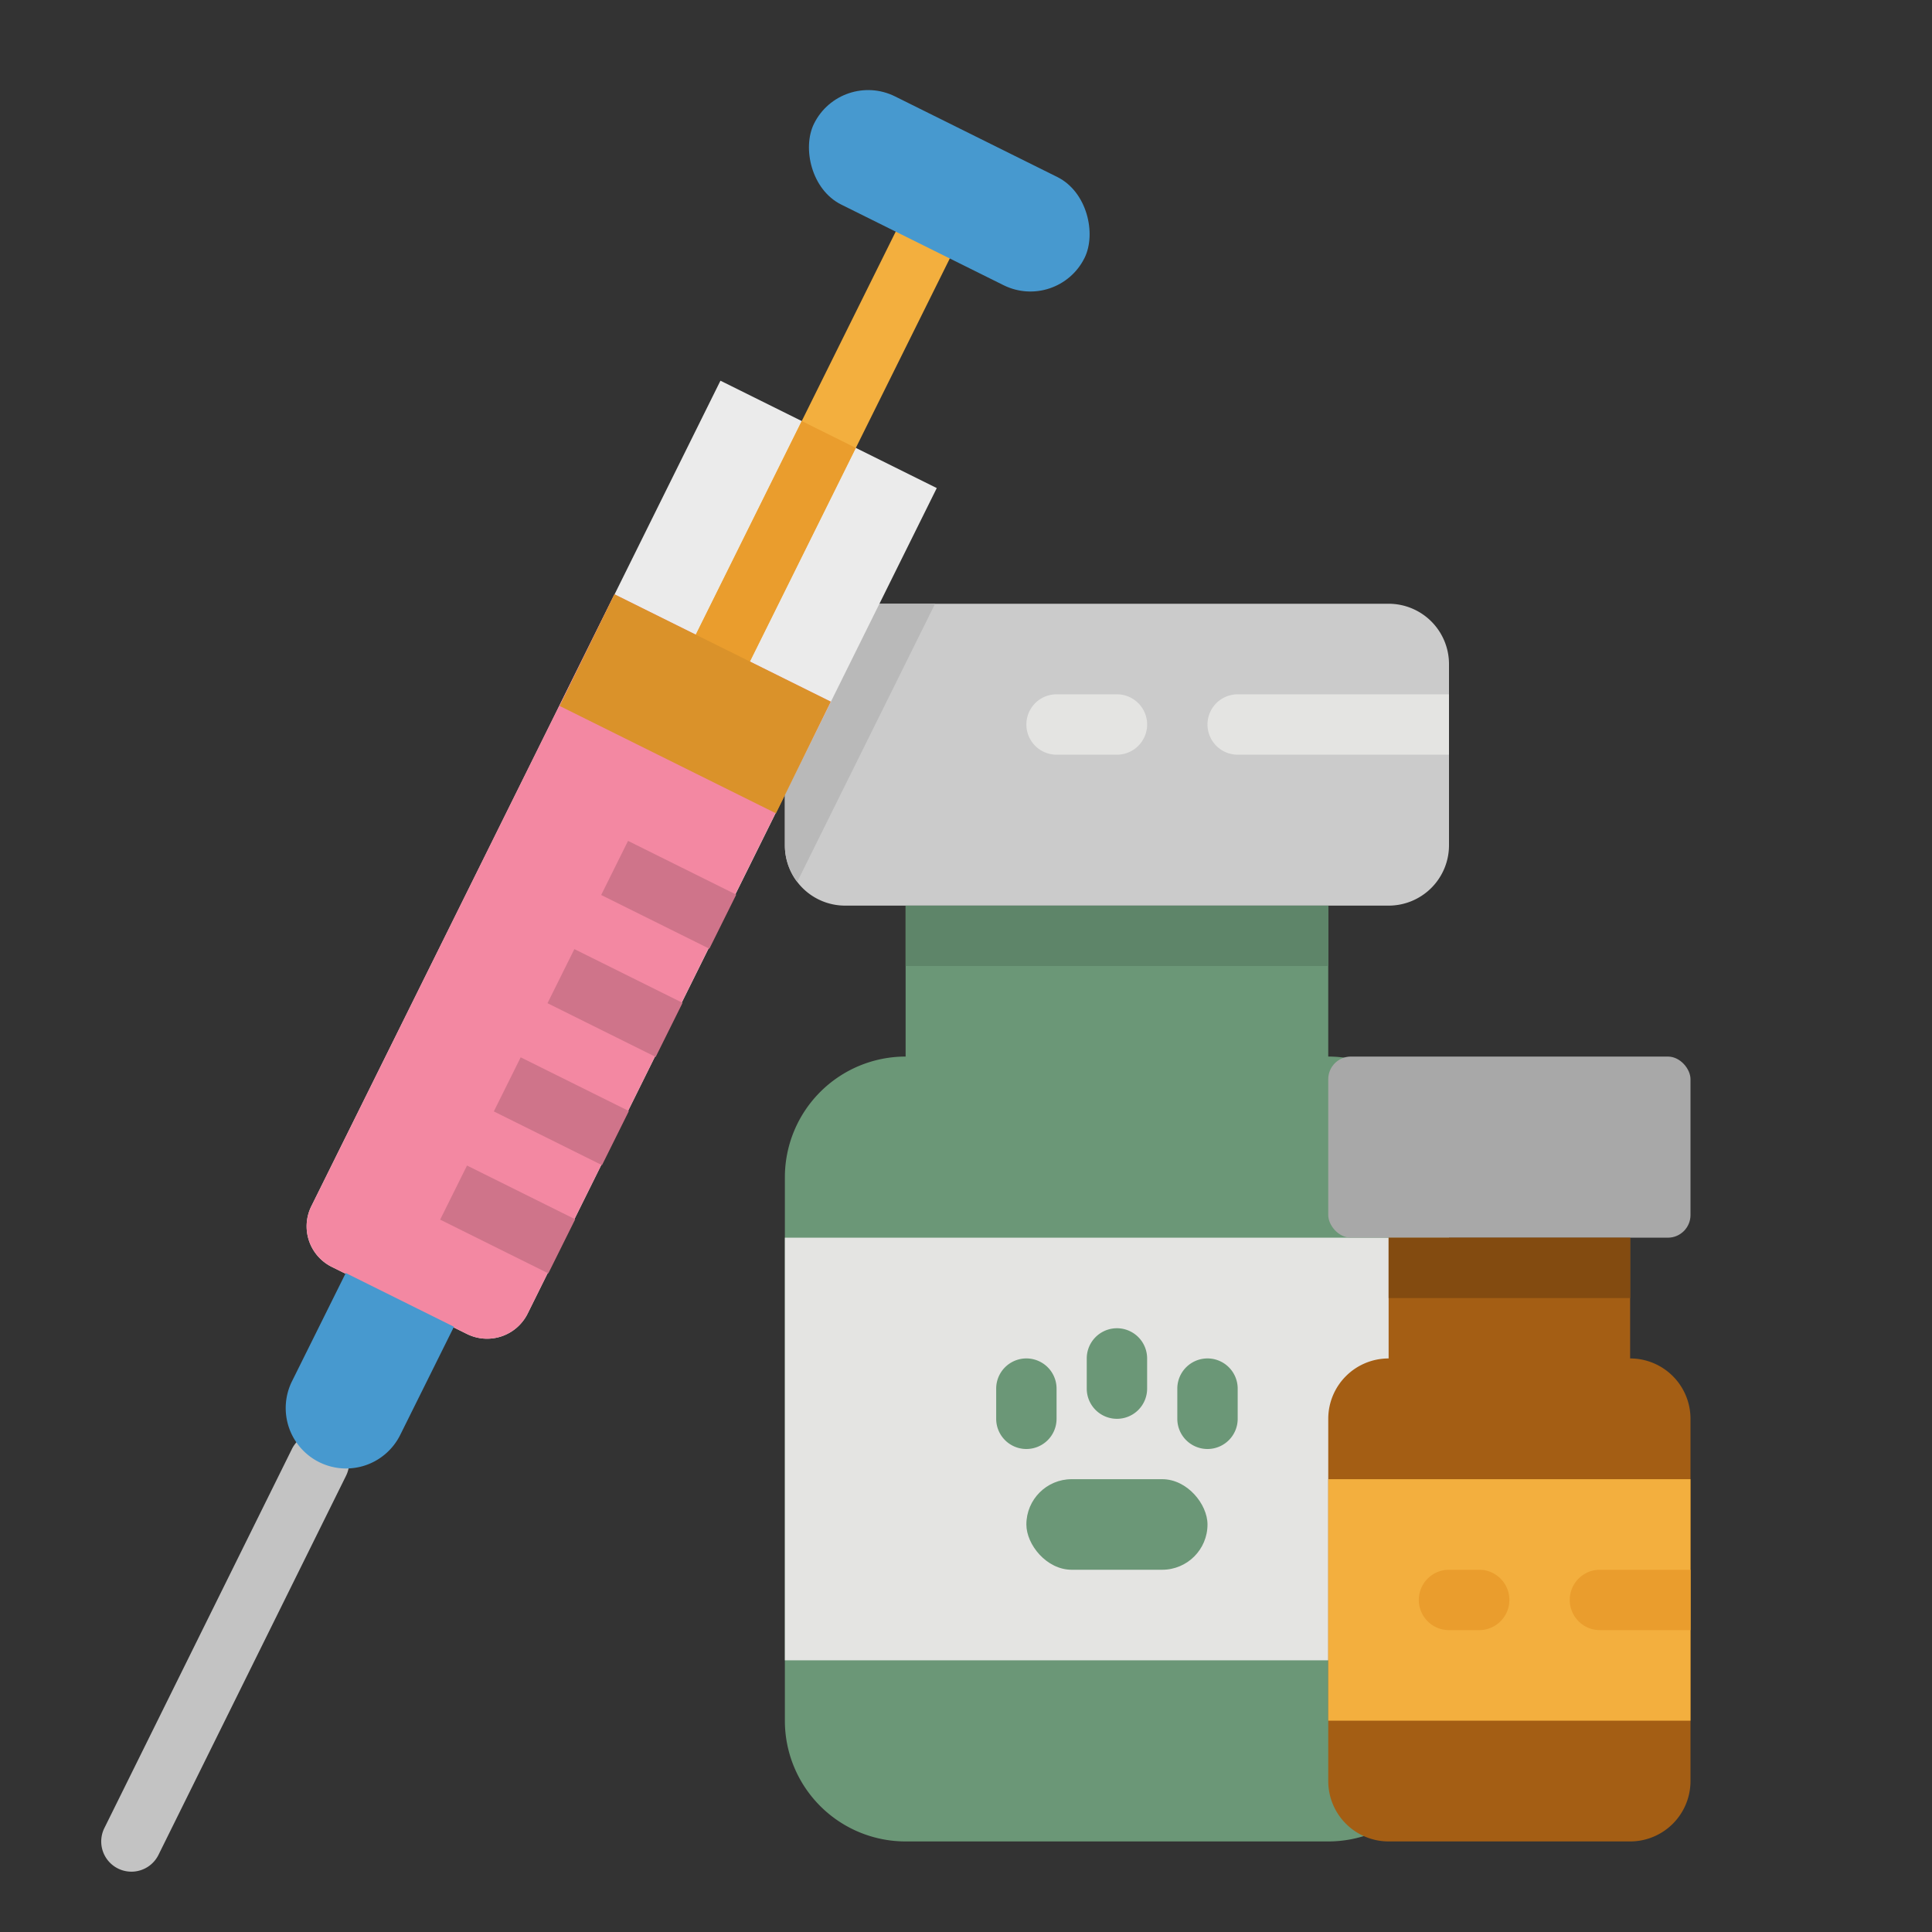 <svg xmlns="http://www.w3.org/2000/svg" height="512" viewBox="0 0 512 512" width="512"><rect x="0" y="0" width="512" height="512" fill="#333333" stroke="none"/><path d="m352 280v-40h-112v40a32 32 0 0 0 -32 32v144a32 32 0 0 0 32 32h112a32 32 0 0 0 32-32v-144a32 32 0 0 0 -32-32z" fill="#6b9777"></path><path d="m384 176v48a16 16 0 0 1 -16 16h-144a15.974 15.974 0 0 1 -16-16v-48a16 16 0 0 1 16-16h144a16 16 0 0 1 16 16z" fill="#cbcbcb"></path><path d="m208 328h176v112h-176z" fill="#e4e4e2"></path><g fill="#6b9777"><rect height="24" rx="12" width="48" x="272" y="392"></rect><path d="m296 376a8 8 0 0 1 -8-8v-8a8 8 0 0 1 16 0v8a8 8 0 0 1 -8 8z"></path><path d="m272 384a8 8 0 0 1 -8-8v-8a8 8 0 0 1 16 0v8a8 8 0 0 1 -8 8z"></path><path d="m320 384a8 8 0 0 1 -8-8v-8a8 8 0 0 1 16 0v8a8 8 0 0 1 -8 8z"></path></g><path d="m34.821 496.011a8 8 0 0 1 -7.164-11.55l49.669-100.385a8 8 0 1 1 14.34 7.095l-49.666 100.386a8 8 0 0 1 -7.179 4.454z" fill="#c3c3c3"></path><path d="m384 184v16h-56a8 8 0 0 1 0-16z" fill="#e4e4e2"></path><path d="m296 200h-16a8 8 0 0 1 0-16h16a8 8 0 0 1 0 16z" fill="#e4e4e2"></path><path d="m432 360v-32h-64v32a16 16 0 0 0 -16 16v96a16 16 0 0 0 16 16h64a16 16 0 0 0 16-16v-96a16 16 0 0 0 -16-16z" fill="#a45e14"></path><rect fill="#a8a8a8" height="48" rx="6" width="96" x="352" y="280"></rect><path d="m352 392h96v64h-96z" fill="#f3af3e"></path><path d="m448 416v16h-24a8 8 0 0 1 0-16z" fill="#ea9d2d"></path><path d="m392 432h-8a8 8 0 0 1 0-16h8a8 8 0 0 1 0 16z" fill="#ea9d2d"></path><path d="m240 240h112v16h-112z" fill="#5e8569"></path><path d="m368 328h64v16h-64z" fill="#834b10"></path><path d="m247.81 160-36.54 73.71a15.974 15.974 0 0 1 -3.27-9.71v-48a16 16 0 0 1 16-16z" fill="#b9b9b9"></path><path d="m190.926 100.889 57.327 28.455-108.417 218.764a12 12 0 0 1 -16.084 5.413l-35.829-17.784a12 12 0 0 1 -5.413-16.084z" fill="#ebebeb"></path><path d="m162.83 157.492 57.326 28.455-80.32 162.161a12 12 0 0 1 -16.084 5.413l-35.829-17.784a12 12 0 0 1 -5.413-16.084z" fill="#f388a2"></path><path d="m169.079 221.09h16v32h-16z" fill="#cf748a" transform="matrix(.445 -.896 .896 .445 -114.019 290.291)"></path><path d="m154.852 249.753h16v32h-16z" fill="#cf748a" transform="matrix(.445 -.896 .896 .445 -147.595 293.466)"></path><path d="m140.624 278.416h16v32h-16z" fill="#cf748a" transform="matrix(.445 -.896 .896 .445 -181.171 296.642)"></path><path d="m126.397 307.08h16v32h-16z" fill="#cf748a" transform="matrix(.445 -.896 .896 .445 -214.747 299.817)"></path><path d="m95.167 342.126a16 16 0 0 1 16 16v32a0 0 0 0 1 0 0h-32a0 0 0 0 1 0 0v-32a16 16 0 0 1 16-16z" fill="#4799cf" transform="matrix(-.896 -.445 .445 -.896 17.627 736.386)"></path><path d="m184.229 194.518a8 8 0 0 1 -7.162-11.557l60.272-121.51a8 8 0 0 1 14.334 7.11l-60.273 121.51a8 8 0 0 1 -7.171 4.447z" fill="#f3af3e"></path><path d="m212.472 111.583-35.4 71.378a8 8 0 1 0 14.334 7.11l35.394-71.371z" fill="#ea9d2d"></path><path d="m162.83 157.492 57.326 28.455-14.517 29.594-57.327-28.456z" fill="#da922a"></path><rect fill="#4799cf" height="32" rx="16" transform="matrix(-.896 -.445 .445 -.896 454.471 207.937)" width="80" x="211.62" y="34.674"></rect></svg>